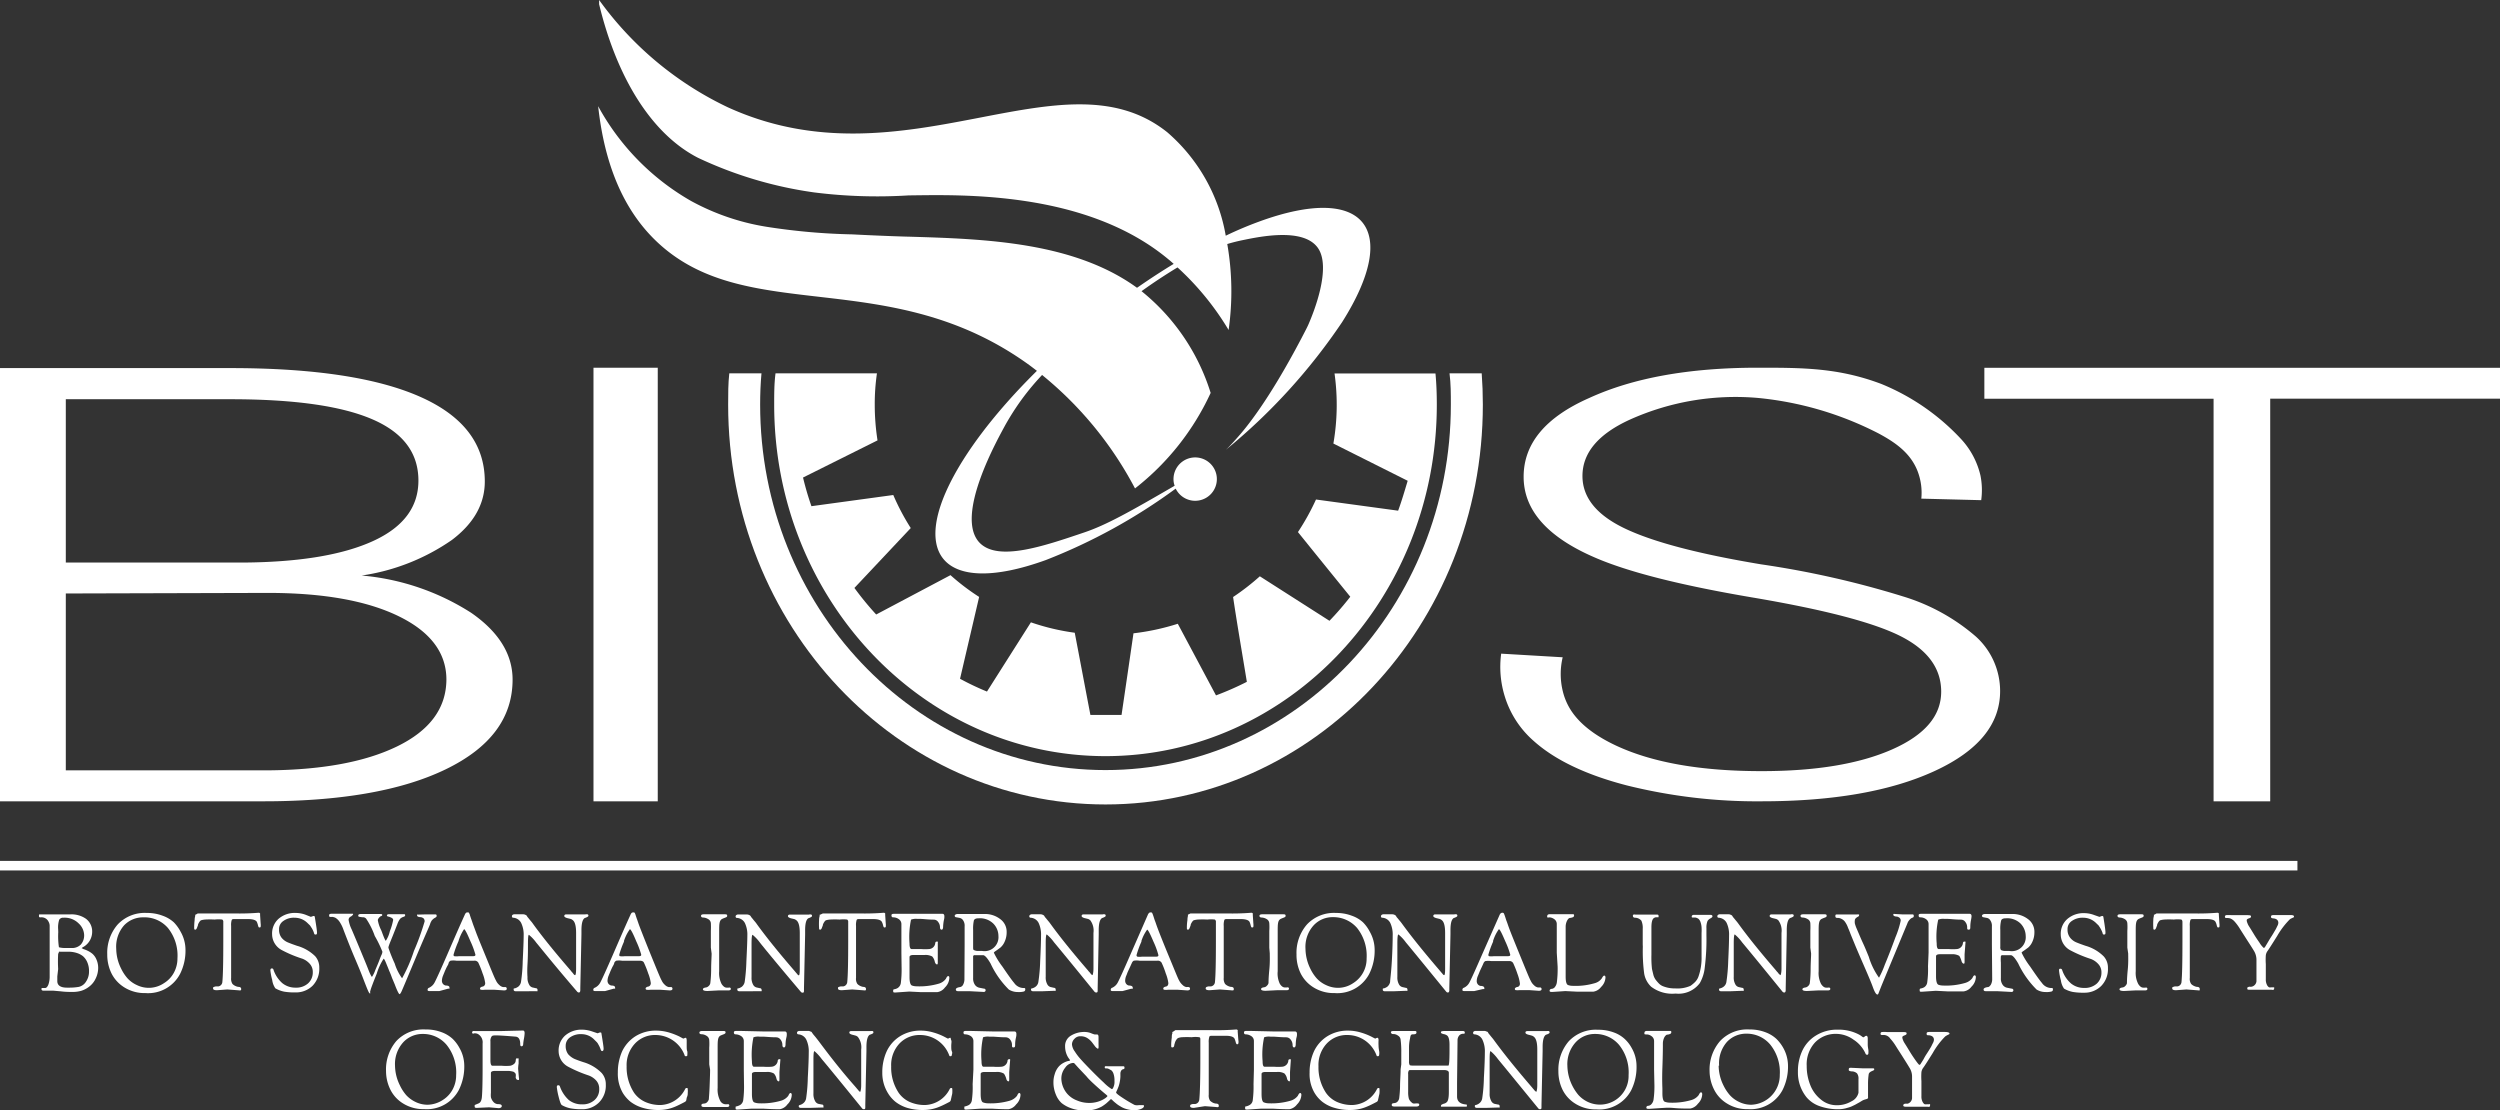 <svg id="Layer_1" data-name="Layer 1" xmlns="http://www.w3.org/2000/svg" viewBox="0 0 261.76 116.24"><rect x="0" y="0" width="261.76" height="116.24" fill="#333333" stroke="none"/><defs><style>.cls-1{fill:#fff;}</style></defs><path class="cls-1" d="M4.46,103.45h.25c.15,0,.27-.13.37-.4a2.53,2.53,0,0,0,.12-.82c0-.38,0-1.5,0-3.37V96.93a.87.87,0,0,0-.11-.41.81.81,0,0,0-.83-.47c-.12,0-.18,0-.18-.14s0-.17.09-.17h2l1.18,0A2.63,2.63,0,0,1,9,96.2a1.66,1.66,0,0,1,.65,1.4,1.83,1.83,0,0,1-1,1.59l-.11.09s.06,0,.18.09a2.57,2.57,0,0,1,.44.17,2.38,2.38,0,0,1,.51.32,1.62,1.62,0,0,1,.43.61,2.17,2.17,0,0,1,.18.91,2.54,2.54,0,0,1-.26,1.07,2.23,2.23,0,0,1-.69.86,2.6,2.6,0,0,1-.82.43,3.23,3.23,0,0,1-.91.12c-.34,0-.74,0-1.21-.06l-.78-.07-.92,0H4.57c-.15,0-.23-.06-.23-.17S4.38,103.45,4.46,103.45ZM6,102.23v.5c0,.45.35.68,1,.68h.25a5.78,5.78,0,0,0,1-.08,1.2,1.2,0,0,0,.75-.54,1.84,1.84,0,0,0,.32-1.06,2.29,2.29,0,0,0-.19-1,1.75,1.75,0,0,0-.44-.61,2,2,0,0,0-.59-.32,2.84,2.84,0,0,0-.87-.15l-.84,0H6.31a.26.26,0,0,0-.14,0s0,.09-.08.22a13.93,13.93,0,0,0,0,1.59ZM6.1,97.6a8,8,0,0,0,.07,1.58s.24.08.61.08h.69a1.29,1.29,0,0,0,1-.37,1.45,1.45,0,0,0,.34-1,1.73,1.73,0,0,0-.57-1.2,2.07,2.07,0,0,0-1.6-.6.46.46,0,0,0-.44.21,2.63,2.63,0,0,0-.11,1Z"/><path class="cls-1" d="M11.23,99.93a4.52,4.52,0,0,1,1.08-3.12,3.88,3.88,0,0,1,3.06-1.22,4.55,4.55,0,0,1,1.66.29,3.45,3.45,0,0,1,1.17.69,4.25,4.25,0,0,1,.72,1,3.84,3.84,0,0,1,.5,1.81,5.43,5.43,0,0,1-.57,2.6,3.78,3.78,0,0,1-3.63,2,4,4,0,0,1-2.19-.59,3.63,3.63,0,0,1-1.36-1.48A4.43,4.43,0,0,1,11.23,99.93Zm.94-.58a4.7,4.7,0,0,0,.51,2.06,4.43,4.43,0,0,0,.65,1,3,3,0,0,0,1,.73,2.83,2.83,0,0,0,2.84-.2,2.9,2.9,0,0,0,1.21-1.48,3.08,3.08,0,0,0,.2-1.11,4.61,4.61,0,0,0-1-3.19A3.24,3.24,0,0,0,15,96.05a2.73,2.73,0,0,0-2,.83A3.38,3.38,0,0,0,12.17,99.35Z"/><path class="cls-1" d="M20.71,95.64l.87,0c.49,0,1.45,0,2.89,0a25.1,25.1,0,0,0,2.6-.07.17.17,0,0,1,.16.07.21.21,0,0,1,0,.12l.06.92a1.27,1.27,0,0,1,0,.36c0,.05-.07.07-.14.07s-.1-.08-.14-.23a1.86,1.86,0,0,0-.12-.36c-.11-.19-.42-.29-.94-.29H24.57c-.17,0-.27,0-.31.11a1.71,1.71,0,0,0-.06.61v.56l0,4.14v.74a1,1,0,0,0,.14.63,1,1,0,0,0,.32.22,1,1,0,0,0,.29.09c.2,0,.3.08.3.2s0,.14-.06.16a.43.43,0,0,1-.2,0l-1.19-.09-1.09.08c-.26,0-.4-.06-.4-.18s0-.13.07-.15a.63.63,0,0,1,.25-.07l.24,0a.5.5,0,0,0,.41-.45c.07-.67.1-2.09.1-4.28v-2a.29.29,0,0,0-.11-.27,3.46,3.46,0,0,0-.79,0,9.08,9.08,0,0,0-1,0,2.12,2.12,0,0,0-.44.08.53.53,0,0,0-.16.17,1.13,1.13,0,0,0-.15.29c0,.11-.06.19-.08.26s-.09.26-.2.26-.12-.06-.12-.19a6.81,6.81,0,0,1,.05-.82c0-.25.06-.39.06-.43a.23.23,0,0,0,0-.07s0,0,0-.06a.07.07,0,0,1,0,0l0,0a.08.08,0,0,1,0,0l.05,0Z"/><path class="cls-1" d="M32.55,96l.25-.09c.09,0,.15,0,.16.09.15.91.23,1.45.23,1.61s0,.24-.15.24-.13-.08-.19-.24a2.35,2.35,0,0,0-.22-.45l-.17-.26-.28-.27a1.9,1.9,0,0,0-1.32-.54,1.87,1.87,0,0,0-1.19.34,1,1,0,0,0-.45.88,1.33,1.33,0,0,0,.26.87,1.68,1.68,0,0,0,.7.51c.29.12.6.23.92.34A4.39,4.39,0,0,1,33,100.12a1.76,1.76,0,0,1,.43,1.21,2.54,2.54,0,0,1-.71,1.89,2.47,2.47,0,0,1-1.78.69,6.46,6.46,0,0,1-1.19-.08,3.09,3.09,0,0,1-.92-.35,2,2,0,0,1-.33-.88,5.87,5.87,0,0,1-.19-1c0-.13.05-.2.14-.2a.16.16,0,0,1,.18.12,3.24,3.24,0,0,0,.93,1.42,2.15,2.15,0,0,0,1.4.47,1.84,1.84,0,0,0,1.3-.45,1.54,1.54,0,0,0,.49-1.17,1.26,1.26,0,0,0-.33-.89,2,2,0,0,0-.76-.52,12.78,12.78,0,0,1-2.17-.91,1.89,1.89,0,0,1-1-1.65,2.06,2.06,0,0,1,.69-1.63A2.59,2.59,0,0,1,31,95.59a3,3,0,0,1,1,.19Z"/><path class="cls-1" d="M44.56,95.74l.95,0c.14,0,.21,0,.21.16a.14.14,0,0,1-.06.12.71.71,0,0,1-.17.11,1,1,0,0,0-.19.15,1.1,1.1,0,0,0-.11.12l-.08.15a1.47,1.47,0,0,0-.06.14c0,.1-.54,1.25-1.46,3.45s-1.43,3.41-1.53,3.63-.17.32-.23.32-.24-.33-.49-1l-.29-.69q-.16-.45-.3-.75c-.08-.21-.16-.41-.25-.62-.17-.44-.28-.65-.33-.65a6,6,0,0,0-.72,1.56c-.41,1-.62,1.6-.64,1.68a.76.76,0,0,1-.05.16.24.24,0,0,0,0,.08.14.14,0,0,0,0,.06.33.33,0,0,1,0,.06.43.43,0,0,0,0,.05s0,0,0,0a0,0,0,0,1,0,0h0l0,0q-.1,0-.24-.33c-.09-.21-.26-.63-.5-1.26s-.53-1.33-.86-2.1-.73-1.76-1.2-3a3.61,3.61,0,0,0-.43-.86,1.43,1.43,0,0,0-.42-.39,1.17,1.17,0,0,0-.33-.09.75.75,0,0,1-.24,0c-.06,0-.08-.09-.08-.18s.09-.15.28-.15l1.18,0,.92,0q.1,0,.12,0a.13.13,0,0,1,0,.1s-.08.11-.23.2a.37.37,0,0,0-.23.34,3.43,3.43,0,0,0,.32,1c.72,1.69,1.18,2.82,1.41,3.37s.37.93.44,1.1c.15.34.24.5.28.5a3,3,0,0,0,.34-.7c.2-.47.35-.82.44-1.07s.16-.4.19-.48a.94.94,0,0,0,.12-.38A12.11,12.11,0,0,0,39.24,98a8,8,0,0,0-.91-1.82.45.45,0,0,0-.28-.14h-.11a2.68,2.68,0,0,1-.37-.06.12.12,0,0,1-.06-.12c0-.11.1-.16.31-.16l1.17,0,.71,0c.21,0,.32,0,.32.08s0,.1-.12.14-.34.27-.34.43a3.69,3.69,0,0,0,.33,1,3.46,3.46,0,0,1,.15.38c.19.51.31.77.36.77a3,3,0,0,0,.42-1,6.36,6.36,0,0,0,.35-1.19A.29.29,0,0,0,41,96.1a1.51,1.51,0,0,0-.33-.13c-.1,0-.16-.07-.16-.13s.08-.12.24-.12l.68,0h.19l.56,0h.1c.09,0,.14,0,.14.11s-.07.13-.21.18a.8.8,0,0,0-.32.2,2.16,2.16,0,0,0-.3.59c-.12.3-.28.72-.49,1.24s-.34.83-.37.94a.73.73,0,0,0-.06.26,16.25,16.25,0,0,0,.66,1.65,5.26,5.26,0,0,0,.77,1.54,16.11,16.11,0,0,0,1.24-2.86,26.15,26.15,0,0,0,1.12-3.09.42.42,0,0,0-.12-.33.66.66,0,0,0-.27-.12c-.27,0-.4-.08-.4-.18s0-.08,0-.09.08,0,.17,0Z"/><path class="cls-1" d="M46,103.77l-.92,0c-.2,0-.31,0-.31-.13a.22.22,0,0,1,.16-.22,1.24,1.24,0,0,0,.6-.6c.17-.32.6-1.26,1.29-2.85s1.3-3,1.84-4.18a.58.58,0,0,1,.13-.21.26.26,0,0,1,.17-.05c.08,0,.12,0,.14.05a.94.94,0,0,1,.12.3c.06.17.1.31.14.4l.15.44c.07.2.19.51.34.92s.52,1.3,1.08,2.67.88,2.16,1,2.35a1.35,1.35,0,0,0,.35.47.78.78,0,0,0,.39.22l.28,0a.18.18,0,0,1,.11.18c0,.11-.1.17-.29.17l-1-.07-1,0a1.74,1.74,0,0,1-.42,0,.12.12,0,0,1-.09-.12.15.15,0,0,1,.09-.14.36.36,0,0,1,.18-.07.33.33,0,0,0,.18-.1.38.38,0,0,0,.09-.28,4.16,4.16,0,0,0-.27-1,10,10,0,0,0-.45-1.13.45.45,0,0,0-.44-.2l-1.29,0h-.57a2,2,0,0,0-.61,0,.45.45,0,0,0-.2.24c0,.12-.13.29-.23.5s-.17.37-.2.45-.08.19-.13.32a1.62,1.62,0,0,0-.14.56.53.53,0,0,0,.12.37.54.54,0,0,0,.28.16q.39,0,.39.21a.21.21,0,0,1,0,.12s-.07,0-.15,0Zm2-5.21a10,10,0,0,0-.51,1.39c0,.09,0,.15.09.17a1.87,1.87,0,0,0,.45,0h.33l1,0c.28,0,.42,0,.42-.16a8.88,8.88,0,0,0-.53-1.42c-.35-.83-.57-1.25-.66-1.25A4.51,4.51,0,0,0,48,98.56Z"/><path class="cls-1" d="M54.92,103.79l-.91,0c-.15,0-.23-.06-.23-.18s0-.11.14-.13a1.18,1.18,0,0,0,.34-.17.82.82,0,0,0,.29-.49,16.67,16.67,0,0,0,.18-2.17c.06-1.24.1-2.13.1-2.69a2.84,2.84,0,0,0-.26-1.32,1,1,0,0,0-.83-.55c-.1,0-.14-.06-.14-.17a.17.17,0,0,1,.07-.13.31.31,0,0,1,.19-.06h.41l.52,0a.56.56,0,0,1,.23.06q.13.06.15.12a.67.67,0,0,0,.12.17l.25.31a3.12,3.12,0,0,1,.29.37q1.45,2,3.9,4.83l.15.19a.75.75,0,0,1,.13.15l.08.1a.19.19,0,0,0,.12.07c.07,0,.11-.23.11-.7v-1.32l0-2.32v-.08c0-.7-.11-1.14-.34-1.33a.75.75,0,0,0-.21-.13l-.25-.06c-.29-.06-.44-.15-.44-.25s.07-.17.21-.17h1l1,0a.51.51,0,0,1,.25,0,.15.15,0,0,1,.07.12.13.13,0,0,1-.07.12,1.34,1.34,0,0,1-.31.14c-.23.13-.35.56-.35,1.28v.43l-.12,5.6v.23c0,.17-.05.26-.15.26a.25.25,0,0,1-.17-.08C58,101,56.61,99.25,56.15,98.7a4.33,4.33,0,0,0-.77-.82c-.07,0-.1.31-.1.92s0,1.34-.05,2.17,0,1.27,0,1.35a1.44,1.44,0,0,0,.17.77.56.56,0,0,0,.35.3l.36.08c.11,0,.17.08.17.16s0,.13,0,.15a.21.21,0,0,1-.13,0Z"/><path class="cls-1" d="M63.35,103.77l-.92,0c-.2,0-.31,0-.31-.13a.22.22,0,0,1,.16-.22,1.24,1.24,0,0,0,.6-.6c.17-.32.6-1.26,1.29-2.85s1.3-3,1.84-4.18a.58.58,0,0,1,.13-.21.29.29,0,0,1,.17-.05.19.19,0,0,1,.15.05,1.52,1.52,0,0,1,.11.3c.06.17.1.31.14.4l.15.44c.07.2.19.51.35.92s.51,1.3,1.07,2.67.88,2.16,1,2.35a1.35,1.35,0,0,0,.35.47.78.78,0,0,0,.39.22l.28,0a.18.18,0,0,1,.11.18c0,.11-.09.17-.29.17l-1-.07-1,0a1.79,1.79,0,0,1-.43,0,.12.12,0,0,1-.09-.12.15.15,0,0,1,.09-.14.4.4,0,0,1,.18-.07.33.33,0,0,0,.18-.1.38.38,0,0,0,.09-.28,4.16,4.16,0,0,0-.27-1,10,10,0,0,0-.45-1.13c-.06-.13-.21-.2-.44-.2l-1.29,0h-.57a1.86,1.86,0,0,0-.6,0,.46.46,0,0,0-.21.24c0,.12-.13.29-.23.5s-.17.37-.2.45-.08.19-.13.32a1.62,1.62,0,0,0-.14.56.53.53,0,0,0,.12.37.54.54,0,0,0,.28.16q.39,0,.39.21a.21.21,0,0,1,0,.12s-.07,0-.15,0Zm2-5.21a10,10,0,0,0-.51,1.39c0,.09,0,.15.09.17a1.87,1.87,0,0,0,.45,0h.34l1,0c.28,0,.42,0,.42-.16a8.88,8.88,0,0,0-.53-1.42c-.34-.83-.57-1.25-.66-1.25A4.51,4.51,0,0,0,65.32,98.56Z"/><path class="cls-1" d="M74.43,99.22V97.47a8,8,0,0,0,0-.8.53.53,0,0,0-.29-.44,1.09,1.09,0,0,0-.5-.16q-.24,0-.24-.18c0-.11.1-.16.3-.16l1.21,0,.94,0c.19,0,.29,0,.29.16s-.17.16-.5.31-.34.53-.34,1.3l0,4.19a2.53,2.53,0,0,0,.25,1.33c.17.26.35.39.53.39h.21a.28.28,0,0,1,.15,0,.14.14,0,0,1,.08.13c0,.11-.09.16-.27.16l-1,0-1.17.06c-.32,0-.48-.06-.48-.17s.11-.17.33-.2a.53.53,0,0,0,.27-.15.51.51,0,0,0,.17-.29,11.94,11.94,0,0,0,.09-1.37c0-.8.05-1.38.05-1.74Z"/><path class="cls-1" d="M78.34,103.79l-.91,0c-.15,0-.23-.06-.23-.18s0-.11.14-.13a1.18,1.18,0,0,0,.34-.17.87.87,0,0,0,.29-.49,18.92,18.92,0,0,0,.18-2.17c.06-1.24.1-2.13.1-2.69A2.84,2.84,0,0,0,78,96.66a1,1,0,0,0-.84-.55c-.09,0-.14-.06-.14-.17a.19.19,0,0,1,.08-.13.29.29,0,0,1,.19-.06h.41l.52,0a.56.56,0,0,1,.23.06.32.32,0,0,1,.15.12.67.67,0,0,0,.12.17l.25.31a3.12,3.12,0,0,1,.29.37q1.45,2,3.89,4.83l.16.19.13.15.08.1a.19.19,0,0,0,.12.07c.07,0,.1-.23.1-.7v-1.32l0-2.32v-.08c0-.7-.11-1.14-.34-1.33a.92.92,0,0,0-.21-.13l-.25-.06c-.29-.06-.44-.15-.44-.25s.07-.17.2-.17h1l1,0a.49.49,0,0,1,.25,0,.13.13,0,0,1,.07.12.14.14,0,0,1-.06.12,1.34,1.34,0,0,1-.31.14c-.24.13-.35.56-.35,1.28v.43l-.12,5.6v.23c0,.17,0,.26-.15.26a.25.25,0,0,1-.17-.08C81.44,101,80,99.25,79.57,98.7a4.33,4.33,0,0,0-.77-.82c-.07,0-.11.31-.11.92s0,1.34,0,2.17,0,1.27,0,1.35a1.45,1.45,0,0,0,.16.77.56.56,0,0,0,.36.3l.36.08c.11,0,.17.08.17.16a.22.22,0,0,1,0,.15.23.23,0,0,1-.13,0Z"/><path class="cls-1" d="M86.16,95.64l.87,0c.49,0,1.45,0,2.89,0a25.1,25.1,0,0,0,2.6-.07.18.18,0,0,1,.16.07.21.21,0,0,1,0,.12l.06.92a1.27,1.27,0,0,1,0,.36c0,.05-.07.07-.14.07s-.1-.08-.14-.23a1.32,1.32,0,0,0-.13-.36c-.1-.19-.41-.29-.93-.29H90c-.17,0-.27,0-.31.11a1.71,1.71,0,0,0-.06.61v.56l0,4.14v.74a.94.94,0,0,0,.14.63,1,1,0,0,0,.32.22,1.1,1.1,0,0,0,.28.09c.2,0,.3.08.3.2s0,.14-.05.16a.43.43,0,0,1-.2,0l-1.19-.09-1.09.08c-.26,0-.4-.06-.4-.18s0-.13.07-.15a.63.63,0,0,1,.25-.07l.24,0a.5.5,0,0,0,.41-.45c.07-.67.1-2.09.1-4.28v-2a.29.29,0,0,0-.11-.27,3.46,3.46,0,0,0-.79,0,9.08,9.08,0,0,0-1,0,2.12,2.12,0,0,0-.44.08.53.53,0,0,0-.16.17,1.13,1.13,0,0,0-.15.29c0,.11-.06.19-.08.26s-.09.26-.2.26-.12-.06-.12-.19a6.81,6.81,0,0,1,0-.82c0-.25.06-.39.06-.43a.23.23,0,0,0,0-.07s0,0,0-.06,0,0,0,0l0,0,0,0,.06,0Z"/><path class="cls-1" d="M94.38,99.75l0-2c0-.2,0-.55,0-1a.62.62,0,0,0-.27-.51,1,1,0,0,0-.6-.19c-.11,0-.17-.07-.17-.21s.1-.16.3-.16l.29,0,2.61,0,2.14,0c.13,0,.2.09.2.26s0,.19-.06.45a4.31,4.31,0,0,0-.07.59c0,.24-.05.36-.16.36s-.17-.09-.17-.27a.89.89,0,0,0-.18-.52.56.56,0,0,0-.45-.26c-.64,0-1.13-.08-1.47-.08h-.28a1.46,1.46,0,0,0-.65.08,8.79,8.79,0,0,0-.16,2.5c0,.38.07.57.21.58h1a4.91,4.91,0,0,0,.85,0,.69.69,0,0,0,.63-.58c0-.13.07-.2.14-.2s.12,0,.13,0a.37.37,0,0,1,0,.14L98.19,100l0,.69c0,.19,0,.29-.08.29s-.18-.09-.23-.27a1.2,1.2,0,0,0-.27-.56,1.46,1.46,0,0,0-.78-.16H95.67c-.29,0-.44.07-.44.22l0,1.63v.45c0,.54.09.84.26.9a1.43,1.43,0,0,0,.46.08,7.17,7.17,0,0,0,2.32-.27,1.41,1.41,0,0,0,.77-.52c.09-.19.16-.28.24-.28s.12.06.12.19a1.47,1.47,0,0,1-.46,1,1.21,1.21,0,0,1-.8.49c-.51,0-1.09,0-1.74,0l-1.2-.06-1.45.1c-.15,0-.23,0-.23-.11v-.14s0-.07.11-.09a1,1,0,0,0,.36-.13.75.75,0,0,0,.33-.52,11.21,11.21,0,0,0,.08-1.67Z"/><path class="cls-1" d="M101,98.92V97a1,1,0,0,0-.16-.64.56.56,0,0,0-.36-.25l-.36-.07c-.11,0-.16-.09-.16-.16s.1-.18.31-.18H102l1.07,0a2.59,2.59,0,0,1,1.64.52,1.63,1.63,0,0,1,.69,1.38,2.32,2.32,0,0,1-.21,1,1.71,1.71,0,0,1-.46.63c-.17.12-.32.24-.46.33s-.21.16-.21.19a8.32,8.32,0,0,0,.9,1.46q.9,1.33,1.23,1.71a1.21,1.21,0,0,0,1,.53c.11,0,.16,0,.16.14a.23.23,0,0,1-.13.22,2.05,2.05,0,0,1-.65.06,1.77,1.77,0,0,1-.94-.26,9.49,9.49,0,0,1-1.91-2.72c-.34-.59-.61-.88-.79-.88h-.88a.15.15,0,0,0-.16.11c0,.08,0,.3,0,.67v1.62a1.16,1.16,0,0,0,.2.72.76.76,0,0,0,.46.29l.45.09c.14,0,.2.09.2.17s-.06.18-.19.18l-1.53-.08-1.17,0c-.15,0-.23-.06-.23-.18s.15-.21.45-.25a.45.45,0,0,0,.31-.25,1.24,1.24,0,0,0,.14-.64Zm.89-1.22c0,.78,0,1.26,0,1.44s0,.29.07.33a1,1,0,0,0,.46.1h.42A1.46,1.46,0,0,0,104.54,98a1.86,1.86,0,0,0-.52-1.28,2,2,0,0,0-1.56-.57c-.27,0-.43.07-.49.22a4,4,0,0,0-.08,1Z"/><path class="cls-1" d="M109.1,103.79l-.91,0q-.24,0-.24-.18c0-.07,0-.11.14-.13a1,1,0,0,0,.34-.17.77.77,0,0,0,.29-.49,17.83,17.83,0,0,0,.19-2.17c.06-1.24.09-2.13.09-2.69a2.85,2.85,0,0,0-.25-1.32,1,1,0,0,0-.84-.55c-.09,0-.14-.06-.14-.17a.19.19,0,0,1,.08-.13.29.29,0,0,1,.19-.06h.41l.52,0a.52.52,0,0,1,.22.06q.14.06.15.12l.12.17c.07.07.15.18.26.31a4.68,4.68,0,0,1,.29.37q1.45,2,3.89,4.83a2.31,2.31,0,0,0,.16.19.64.64,0,0,1,.12.15l.09.1s.08.07.11.07.11-.23.11-.7v-1.32l0-2.32v-.08a1.81,1.81,0,0,0-.34-1.33.77.77,0,0,0-.22-.13l-.24-.06c-.3-.06-.44-.15-.44-.25s.06-.17.2-.17h1l1,0a.49.49,0,0,1,.25,0,.13.13,0,0,1,.07.12.14.14,0,0,1-.06.12,1.34,1.34,0,0,1-.31.14c-.24.13-.36.56-.36,1.28v.43l-.11,5.6v.23c0,.17,0,.26-.15.26a.25.25,0,0,1-.18-.08c-2.36-2.91-3.78-4.63-4.24-5.18a4.52,4.52,0,0,0-.76-.82c-.07,0-.11.31-.11.92s0,1.34,0,2.17,0,1.27,0,1.35a1.45,1.45,0,0,0,.16.77.56.56,0,0,0,.36.3l.36.08c.11,0,.16.08.16.16a.24.24,0,0,1,0,.15.24.24,0,0,1-.14,0Z"/><path class="cls-1" d="M117.53,103.77l-.92,0c-.21,0-.31,0-.31-.13a.21.21,0,0,1,.16-.22,1.24,1.24,0,0,0,.6-.6c.17-.32.6-1.26,1.29-2.85l1.83-4.18a.57.57,0,0,1,.14-.21.25.25,0,0,1,.17-.05.17.17,0,0,1,.14.05,2.08,2.08,0,0,1,.12.3c.06.17.1.31.13.4s.09.23.16.44.18.51.34.92.51,1.3,1.08,2.67.88,2.16,1,2.35a1.51,1.51,0,0,0,.36.47.78.78,0,0,0,.39.22,1.46,1.46,0,0,1,.27,0,.17.17,0,0,1,.12.18c0,.11-.1.17-.29.17l-1-.07-1,0a1.74,1.74,0,0,1-.42,0,.12.12,0,0,1-.09-.12.16.16,0,0,1,.08-.14.45.45,0,0,1,.18-.07.32.32,0,0,0,.19-.1.43.43,0,0,0,.08-.28,4.16,4.16,0,0,0-.27-1,8.66,8.66,0,0,0-.44-1.13.46.46,0,0,0-.44-.2l-1.3,0h-.57a1.86,1.86,0,0,0-.6,0,.45.45,0,0,0-.2.24c-.06.12-.13.29-.23.5l-.21.45-.12.32a1.42,1.42,0,0,0-.14.56.53.53,0,0,0,.12.37.48.48,0,0,0,.27.16c.27,0,.4.09.4.21a.21.21,0,0,1,0,.12.21.21,0,0,1-.15,0Zm2-5.21A9.35,9.35,0,0,0,119,100a.16.16,0,0,0,.1.17,1.74,1.74,0,0,0,.45,0h.33l1,0c.28,0,.41,0,.41-.16a8.27,8.27,0,0,0-.52-1.42c-.35-.83-.57-1.25-.66-1.25A4.19,4.19,0,0,0,119.5,98.56Z"/><path class="cls-1" d="M124.65,95.64l.87,0c.49,0,1.45,0,2.89,0a25.1,25.1,0,0,0,2.6-.07.17.17,0,0,1,.16.07.21.21,0,0,1,0,.12l.06.92a1.27,1.27,0,0,1,0,.36c0,.05-.07.07-.14.07s-.1-.08-.14-.23a1.86,1.86,0,0,0-.12-.36c-.11-.19-.42-.29-.93-.29h-1.4c-.17,0-.27,0-.31.11a1.71,1.71,0,0,0-.06.61v.56l0,4.14v.74a1,1,0,0,0,.14.63,1,1,0,0,0,.32.22,1,1,0,0,0,.29.09c.2,0,.3.08.3.2s0,.14-.06.16a.43.43,0,0,1-.2,0l-1.19-.09-1.09.08c-.26,0-.4-.06-.4-.18a.17.17,0,0,1,.07-.15.69.69,0,0,1,.25-.07l.24,0a.5.5,0,0,0,.41-.45c.07-.67.1-2.09.1-4.28v-2a.29.29,0,0,0-.11-.27,3.4,3.4,0,0,0-.78,0,9.28,9.28,0,0,0-1,0,2.12,2.12,0,0,0-.44.08.53.53,0,0,0-.16.17,1.13,1.13,0,0,0-.15.29c0,.11-.06.19-.08.26s-.09.26-.2.26-.12-.06-.12-.19a5.17,5.17,0,0,1,.06-.82c0-.25.05-.39.05-.43a.23.23,0,0,0,0-.07s0,0,0-.06a.07.07,0,0,1,0,0l0,0a.08.08,0,0,1,0,0l0,0Z"/><path class="cls-1" d="M132.9,99.22V97.47a5.79,5.79,0,0,0,0-.8.54.54,0,0,0-.28-.44,1.12,1.12,0,0,0-.5-.16c-.17,0-.25-.07-.25-.18s.1-.16.3-.16l1.21,0,.94,0c.19,0,.29,0,.29.16s-.16.16-.49.31-.34.53-.34,1.3l0,4.19A2.51,2.51,0,0,0,134,103c.16.26.34.39.53.39h.21a.28.28,0,0,1,.15,0,.14.14,0,0,1,.07.13c0,.11-.09.16-.26.16l-1,0-1.18.06c-.32,0-.48-.06-.48-.17s.11-.17.33-.2a.46.46,0,0,0,.27-.15.59.59,0,0,0,.18-.29c0-.11,0-.57.08-1.37s.05-1.38.05-1.74Z"/><path class="cls-1" d="M135.75,99.93a4.52,4.52,0,0,1,1.08-3.12,3.88,3.88,0,0,1,3.06-1.22,4.53,4.53,0,0,1,1.65.29,3.36,3.36,0,0,1,1.17.69,4,4,0,0,1,.72,1,3.84,3.84,0,0,1,.5,1.81,5.43,5.43,0,0,1-.57,2.6,3.77,3.77,0,0,1-3.62,2,4,4,0,0,1-2.2-.59,3.63,3.63,0,0,1-1.36-1.48A4.42,4.42,0,0,1,135.75,99.93Zm.94-.58a4.83,4.83,0,0,0,.5,2.06,4.43,4.43,0,0,0,.65,1,3,3,0,0,0,1,.73,2.9,2.9,0,0,0,1.28.29,2.83,2.83,0,0,0,1.56-.49,3,3,0,0,0,1.41-2.59,4.66,4.66,0,0,0-1-3.19,3.27,3.27,0,0,0-2.52-1.13,2.7,2.7,0,0,0-2,.83A3.34,3.34,0,0,0,136.69,99.35Z"/><path class="cls-1" d="M145.92,103.79l-.91,0c-.16,0-.23-.06-.23-.18s0-.11.14-.13a1.18,1.18,0,0,0,.34-.17.87.87,0,0,0,.29-.49c0-.22.11-.94.18-2.17s.09-2.13.09-2.69a2.85,2.85,0,0,0-.25-1.32,1,1,0,0,0-.84-.55c-.09,0-.14-.06-.14-.17a.19.19,0,0,1,.08-.13.29.29,0,0,1,.19-.06h.41l.52,0a.56.56,0,0,1,.23.06.32.32,0,0,1,.15.12.87.87,0,0,0,.11.17c.07.07.15.18.26.31a4.68,4.68,0,0,1,.29.37q1.46,2,3.89,4.83l.16.19.13.15.08.1a.19.19,0,0,0,.12.07c.07,0,.1-.23.1-.7v-1.32l0-2.32v-.08c0-.7-.11-1.14-.34-1.33a.77.77,0,0,0-.22-.13l-.24-.06c-.29-.06-.44-.15-.44-.25s.07-.17.2-.17h1l1,0a.49.49,0,0,1,.25,0,.13.13,0,0,1,.07.12.14.14,0,0,1-.06.12,1.34,1.34,0,0,1-.31.14c-.24.13-.35.56-.35,1.28v.43l-.12,5.6v.23c0,.17-.05.26-.15.26a.23.23,0,0,1-.17-.08c-2.37-2.91-3.78-4.63-4.24-5.18a4.33,4.33,0,0,0-.77-.82c-.07,0-.11.31-.11.92s0,1.34,0,2.17,0,1.27,0,1.35a1.45,1.45,0,0,0,.16.77.56.56,0,0,0,.36.3l.36.08c.11,0,.17.08.17.16a.22.22,0,0,1,0,.15.23.23,0,0,1-.13,0Z"/><path class="cls-1" d="M154.35,103.77l-.92,0c-.21,0-.31,0-.31-.13a.21.21,0,0,1,.16-.22,1.24,1.24,0,0,0,.6-.6c.17-.32.6-1.26,1.29-2.85L157,95.83a.57.57,0,0,1,.14-.21.26.26,0,0,1,.17-.05.17.17,0,0,1,.14.05,2.08,2.08,0,0,1,.12.3c.06.17.1.31.13.4s.09.23.16.44.18.51.34.92.52,1.3,1.08,2.67.88,2.16,1,2.35a1.35,1.35,0,0,0,.35.47.78.78,0,0,0,.39.22l.28,0a.18.18,0,0,1,.11.18c0,.11-.1.17-.29.17l-1-.07-1,0a1.74,1.74,0,0,1-.42,0,.12.12,0,0,1-.09-.12.15.15,0,0,1,.09-.14.36.36,0,0,1,.18-.07.33.33,0,0,0,.18-.1.38.38,0,0,0,.08-.28,4.49,4.49,0,0,0-.26-1,10,10,0,0,0-.45-1.13.45.45,0,0,0-.44-.2l-1.3,0h-.56a1.94,1.94,0,0,0-.61,0,.45.45,0,0,0-.2.24c-.05.12-.13.29-.23.5s-.17.37-.2.45-.08.19-.13.32a1.42,1.42,0,0,0-.14.56.53.53,0,0,0,.12.37.48.48,0,0,0,.27.16c.27,0,.4.09.4.21a.21.21,0,0,1,0,.12s-.07,0-.15,0Zm2-5.21a10,10,0,0,0-.51,1.39c0,.09,0,.15.09.17a1.87,1.87,0,0,0,.45,0h.33l1,0c.28,0,.42,0,.42-.16a8.88,8.88,0,0,0-.53-1.42c-.35-.83-.57-1.25-.66-1.25A4.19,4.19,0,0,0,156.32,98.56Z"/><path class="cls-1" d="M163,99.75l0-2c0-.2,0-.55,0-1a.62.62,0,0,0-.26-.51,1,1,0,0,0-.49-.19.47.47,0,0,1-.25,0,.22.22,0,0,1,0-.12c0-.14.09-.21.28-.21l.29,0,.93,0,1.13,0c.12,0,.18,0,.18.11a.19.19,0,0,1-.13.21,1.28,1.28,0,0,1-.28.07c-.11,0-.21.09-.3.25a1.43,1.43,0,0,0-.17.68c0,.3,0,1.13,0,2.48s0,2.11,0,2.27v.45c0,.54.08.84.26.9a1.34,1.34,0,0,0,.45.08,7.06,7.06,0,0,0,2.31-.27,1.33,1.33,0,0,0,.77-.52c.1-.19.18-.28.25-.28s.13.06.13.19a1.47,1.47,0,0,1-.46,1,1.25,1.25,0,0,1-.8.49c-.52,0-1.1,0-1.74,0l-1.21-.06-1.33.09c-.21,0-.31,0-.31-.13a.15.15,0,0,1,.06-.13.2.2,0,0,1,.16-.06.52.52,0,0,0,.28-.13,1,1,0,0,0,.26-.56,11.19,11.19,0,0,0,.08-1.64Z"/><path class="cls-1" d="M172,98.89l0-1.63a1.88,1.88,0,0,0-.14-.86.88.88,0,0,0-.65-.31q-.24,0-.24-.21a.11.11,0,0,1,.07-.12.42.42,0,0,1,.18,0l1.21,0,1,0c.15,0,.23,0,.23.16s0,.11-.08.12l-.18,0a.45.45,0,0,0-.22.08q-.27.15-.27,1V100a10.7,10.7,0,0,0,.06,1.46q.08.35.15.63a1.65,1.65,0,0,0,.21.46,4.34,4.34,0,0,0,.31.37,1.31,1.31,0,0,0,.43.32,3.27,3.27,0,0,0,1.32.25,3.39,3.39,0,0,0,1.61-.27,3.52,3.52,0,0,0,.44-.36,1.6,1.6,0,0,0,.39-.59,5.88,5.88,0,0,0,.33-2.13V97.7a5.27,5.27,0,0,0,0-.62,2,2,0,0,0-.1-.5.8.8,0,0,0-.23-.38.93.93,0,0,0-.31-.13l-.28,0c-.07,0-.11,0-.11-.1s.07-.18.22-.18l.82,0,.91,0c.15,0,.22.05.22.15s-.07.13-.23.23a.79.79,0,0,0-.28.25,1.76,1.76,0,0,0-.12.75v.76a23.47,23.47,0,0,1-.17,3.33,4.15,4.15,0,0,1-.52,1.67,2.78,2.78,0,0,1-2.54,1.1,3.63,3.63,0,0,1-2.56-.72,2.45,2.45,0,0,1-.73-1.39,17.94,17.94,0,0,1-.14-2.79Z"/><path class="cls-1" d="M181.14,103.79l-.91,0q-.24,0-.24-.18c0-.07,0-.11.14-.13a1,1,0,0,0,.34-.17.77.77,0,0,0,.29-.49,17.83,17.83,0,0,0,.19-2.17c.06-1.24.09-2.13.09-2.69a2.85,2.85,0,0,0-.25-1.32,1,1,0,0,0-.84-.55c-.09,0-.14-.06-.14-.17a.19.19,0,0,1,.08-.13.29.29,0,0,1,.19-.06h.41l.52,0a.52.52,0,0,1,.22.06q.14.06.15.12l.12.17c.07.07.15.18.26.31a4.68,4.68,0,0,1,.29.37q1.45,2,3.89,4.83a2.31,2.31,0,0,0,.16.19.64.64,0,0,1,.12.15l.09.1c.05,0,.08.07.11.07s.11-.23.11-.7v-1.32l0-2.32v-.08a1.81,1.81,0,0,0-.34-1.33.77.77,0,0,0-.22-.13l-.24-.06c-.3-.06-.44-.15-.44-.25s.07-.17.2-.17h1l1,0a.49.49,0,0,1,.25,0,.13.13,0,0,1,.07.12.14.14,0,0,1-.06.12,1.34,1.34,0,0,1-.31.14c-.24.13-.36.56-.36,1.28v.43l-.11,5.6v.23c0,.17-.05.26-.15.26a.25.25,0,0,1-.18-.08c-2.36-2.91-3.78-4.63-4.24-5.18a4.52,4.52,0,0,0-.76-.82c-.07,0-.11.31-.11.92s0,1.34,0,2.17,0,1.27,0,1.35a1.45,1.45,0,0,0,.16.77.56.56,0,0,0,.36.3l.36.08c.11,0,.16.08.16.16a.24.24,0,0,1,0,.15.24.24,0,0,1-.14,0Z"/><path class="cls-1" d="M189.55,99.22V97.47a8,8,0,0,0,0-.8.53.53,0,0,0-.29-.44,1.09,1.09,0,0,0-.5-.16q-.24,0-.24-.18c0-.11.1-.16.3-.16l1.21,0,.94,0c.19,0,.29,0,.29.16s-.17.16-.5.31-.34.53-.34,1.3l0,4.19a2.53,2.53,0,0,0,.25,1.33c.17.26.35.39.53.39h.21a.28.28,0,0,1,.15,0,.14.14,0,0,1,.08.13c0,.11-.09.16-.27.16l-1,0-1.17.06c-.32,0-.48-.06-.48-.17s.11-.17.33-.2a.53.53,0,0,0,.27-.15.51.51,0,0,0,.17-.29,11.94,11.94,0,0,0,.09-1.37c0-.8.05-1.38.05-1.74Z"/><path class="cls-1" d="M199.18,95.74l1,0c.13,0,.2,0,.2.16s-.08.16-.24.23a.91.91,0,0,0-.22.2,1.06,1.06,0,0,0-.22.38l-2.39,5.75c-.17.41-.32.77-.44,1.08s-.19.49-.21.53a.1.1,0,0,1-.09.06c-.13,0-.29-.26-.47-.76s-.49-1.23-.9-2.17-.73-1.68-.95-2.21l-.48-1.17c-.09-.25-.18-.47-.27-.67a2.47,2.47,0,0,0-.35-.67,1,1,0,0,0-.36-.28.82.82,0,0,0-.32-.09c-.2,0-.3,0-.3-.2s.1-.16.3-.16l1.18,0,.7,0a1.53,1.53,0,0,1,.3,0,.11.11,0,0,1,0,.1s0,.09-.11.13c-.22.12-.33.24-.33.37a1.22,1.22,0,0,0,0,.34,3.72,3.72,0,0,0,.16.47l.27.63c.09.21.23.55.44,1s.4.93.59,1.39a7.43,7.43,0,0,0,1.07,2.19,9.65,9.65,0,0,0,.61-1.37c.38-.91.75-1.87,1.11-2.86a9.63,9.63,0,0,0,.55-1.73.37.37,0,0,0-.13-.32.68.68,0,0,0-.26-.12c-.25,0-.38-.09-.38-.18s0-.08,0-.09a.42.42,0,0,1,.19,0Z"/><path class="cls-1" d="M201.93,99.75l0-2c0-.2,0-.55,0-1a.62.62,0,0,0-.27-.51,1,1,0,0,0-.6-.19c-.12,0-.17-.07-.17-.21s.1-.16.3-.16l.29,0,2.61,0,2.14,0c.13,0,.2.09.2.26a3.83,3.83,0,0,1-.07.45,4,4,0,0,0-.06.59c0,.24,0,.36-.17.36s-.16-.09-.16-.27a.89.89,0,0,0-.18-.52.56.56,0,0,0-.45-.26c-.64,0-1.14-.08-1.48-.08h-.28a1.4,1.4,0,0,0-.64.08,8.36,8.36,0,0,0-.16,2.5c0,.38.07.57.2.58h1.05a5,5,0,0,0,.86,0,.69.69,0,0,0,.63-.58c0-.13.07-.2.14-.2s.11,0,.13,0a.37.37,0,0,1,0,.14l-.09,1.19,0,.69c0,.19,0,.29-.08.29s-.19-.09-.24-.27-.18-.51-.26-.56a1.46,1.46,0,0,0-.78-.16h-1.19c-.29,0-.44.07-.44.22l0,1.63v.45c0,.54.09.84.26.9a1.43,1.43,0,0,0,.46.08,7.17,7.17,0,0,0,2.32-.27,1.45,1.45,0,0,0,.77-.52c.08-.19.16-.28.23-.28s.13.06.13.19a1.47,1.47,0,0,1-.46,1,1.23,1.23,0,0,1-.8.49c-.51,0-1.09,0-1.74,0l-1.2-.06-1.46.1c-.15,0-.22,0-.22-.11v-.14s0-.07.1-.09a1.08,1.08,0,0,0,.37-.13.71.71,0,0,0,.32-.52,9.93,9.93,0,0,0,.08-1.67Z"/><path class="cls-1" d="M208.56,98.92V97a1,1,0,0,0-.17-.64.52.52,0,0,0-.35-.25l-.36-.07c-.11,0-.16-.09-.16-.16s.1-.18.31-.18h1.77l1.07,0a2.62,2.62,0,0,1,1.65.52,1.63,1.63,0,0,1,.69,1.38,2.32,2.32,0,0,1-.21,1,1.71,1.71,0,0,1-.46.63c-.17.12-.32.24-.46.33s-.21.16-.21.19a8.32,8.32,0,0,0,.9,1.46q.9,1.33,1.23,1.71a1.21,1.21,0,0,0,1,.53c.1,0,.15,0,.15.14a.21.21,0,0,1-.13.22,2,2,0,0,1-.64.06,1.77,1.77,0,0,1-.94-.26,9.65,9.65,0,0,1-1.92-2.72c-.34-.59-.6-.88-.79-.88h-.87a.15.15,0,0,0-.16.11,4.08,4.08,0,0,0,0,.67v.92l0,.6v.1a1.1,1.1,0,0,0,.2.72.74.74,0,0,0,.45.29l.46.09c.13,0,.2.09.2.17s-.06.18-.19.18l-1.53-.08-1.18,0c-.15,0-.22-.06-.22-.18s.15-.21.45-.25c.11,0,.21-.1.31-.25a1.24,1.24,0,0,0,.14-.64Zm.88-1.22c0,.78,0,1.26,0,1.44a.5.5,0,0,0,.07.33,1,1,0,0,0,.46.1h.42A1.46,1.46,0,0,0,212.1,98a1.91,1.91,0,0,0-.52-1.28,2,2,0,0,0-1.57-.57c-.26,0-.42.07-.48.22a3.44,3.44,0,0,0-.09,1Z"/><path class="cls-1" d="M219.82,96l.25-.09c.09,0,.14,0,.16.09.15.91.22,1.45.22,1.61s0,.24-.15.24-.12-.08-.18-.24a3.13,3.13,0,0,0-.22-.45l-.17-.26-.28-.27a1.9,1.9,0,0,0-1.32-.54,1.92,1.92,0,0,0-1.2.34,1,1,0,0,0-.45.88,1.33,1.33,0,0,0,.27.87,1.62,1.62,0,0,0,.7.51c.29.12.6.23.92.34a4.39,4.39,0,0,1,1.91,1.12,1.76,1.76,0,0,1,.43,1.21,2.51,2.51,0,0,1-.72,1.89,2.46,2.46,0,0,1-1.77.69,6.39,6.39,0,0,1-1.19-.08,3,3,0,0,1-.92-.35,2,2,0,0,1-.33-.88,5.87,5.87,0,0,1-.19-1c0-.13,0-.2.14-.2a.17.17,0,0,1,.18.12,3.24,3.24,0,0,0,.93,1.42,2.14,2.14,0,0,0,1.39.47,1.86,1.86,0,0,0,1.31-.45,1.54,1.54,0,0,0,.49-1.17,1.26,1.26,0,0,0-.34-.89,2,2,0,0,0-.76-.52,13,13,0,0,1-2.16-.91,1.87,1.87,0,0,1-1-1.65,2.06,2.06,0,0,1,.69-1.63,2.59,2.59,0,0,1,1.79-.61,3,3,0,0,1,1,.19Z"/><path class="cls-1" d="M222.74,99.22V97.47a5.79,5.79,0,0,0,0-.8.54.54,0,0,0-.28-.44,1.12,1.12,0,0,0-.5-.16c-.17,0-.25-.07-.25-.18s.1-.16.3-.16l1.21,0,.94,0c.2,0,.29,0,.29.16s-.16.16-.49.31-.34.53-.34,1.3l0,4.19a2.51,2.51,0,0,0,.26,1.33c.16.26.34.39.53.39h.21a.28.28,0,0,1,.15,0,.14.14,0,0,1,.07.13c0,.11-.08.16-.26.16l-1,0-1.18.06c-.32,0-.48-.06-.48-.17s.11-.17.33-.2a.46.46,0,0,0,.27-.15.59.59,0,0,0,.18-.29c0-.11,0-.57.08-1.37s.05-1.38.05-1.74Z"/><path class="cls-1" d="M225.8,95.64l.87,0c.49,0,1.45,0,2.89,0a25.1,25.1,0,0,0,2.6-.07.18.18,0,0,1,.16.07.34.34,0,0,1,0,.12l.06.92a1.27,1.27,0,0,1,0,.36c0,.05-.07.07-.14.07s-.1-.08-.14-.23a1.32,1.32,0,0,0-.13-.36c-.1-.19-.41-.29-.93-.29h-1.39c-.17,0-.27,0-.31.11a1.71,1.71,0,0,0-.06.61v.56l0,4.14v.74a.94.94,0,0,0,.14.63,1,1,0,0,0,.32.22,1.1,1.1,0,0,0,.28.09c.2,0,.3.08.3.2s0,.14,0,.16a.43.43,0,0,1-.2,0l-1.19-.09-1.09.08c-.26,0-.4-.06-.4-.18s0-.13.07-.15a.63.63,0,0,1,.25-.07l.24,0a.5.5,0,0,0,.41-.45c.07-.67.1-2.09.1-4.28v-2q0-.21-.12-.27a3.27,3.27,0,0,0-.78,0,9.08,9.08,0,0,0-1,0,2.12,2.12,0,0,0-.44.08.53.53,0,0,0-.16.17,1.13,1.13,0,0,0-.15.29c0,.11-.06.19-.08.26s-.09.26-.2.26-.12-.06-.12-.19a6.81,6.81,0,0,1,0-.82c0-.25.06-.39.06-.43a.23.23,0,0,0,0-.07s0,0,0-.06,0,0,0,0l0,0,0,0,.06,0Z"/><path class="cls-1" d="M236.26,102.76l0-2.3a1.83,1.83,0,0,0-.28-.93c-.17-.28-.4-.64-.68-1.07l-.74-1.16a5.23,5.23,0,0,0-.58-.8,1.26,1.26,0,0,0-.42-.32,1,1,0,0,0-.37-.06c-.15,0-.23,0-.23-.13a.16.16,0,0,1,.12-.17,3.06,3.06,0,0,1,.54,0l.62,0h.91c.36,0,.54,0,.54.13s-.08.16-.23.21-.22.12-.22.19a.75.75,0,0,0,.07.29,1.4,1.4,0,0,0,.14.3l.21.33.33.54c.13.22.32.51.58.88a2.31,2.31,0,0,0,.45.56s.09,0,.16-.13.15-.24.26-.44l.25-.42.2-.31c.08-.13.14-.22.17-.28l.14-.24a2.54,2.54,0,0,0,.14-.25l.1-.21a.78.78,0,0,0,.11-.34c0-.27-.17-.43-.5-.47-.15,0-.24-.06-.26-.1a.19.19,0,0,1,0-.12c0-.09.1-.13.3-.13h1.58c.34,0,.52,0,.52.17s0,0-.06.08l-.19.09a.74.74,0,0,0-.21.13A8.47,8.47,0,0,0,238.43,98q-.85,1.36-1,1.56a1,1,0,0,0-.19.46,6.72,6.72,0,0,0,0,.93v1.58a1.21,1.21,0,0,0,.12.59.55.55,0,0,0,.23.26.78.78,0,0,0,.21,0H238c.05,0,.09,0,.11,0a.19.19,0,0,1,0,.13.12.12,0,0,1-.06.12.31.31,0,0,1-.2,0h-1.07l-1.18,0c-.2,0-.3,0-.3-.11s0-.13.06-.15a.43.43,0,0,1,.2-.06.49.49,0,0,0,.2,0A.65.65,0,0,0,236.26,102.76Z"/><path class="cls-1" d="M40.42,112.15A4.56,4.56,0,0,1,41.5,109a3.88,3.88,0,0,1,3.06-1.21,4.55,4.55,0,0,1,1.66.28,3.46,3.46,0,0,1,1.17.7,3.88,3.88,0,0,1,.71.94,3.77,3.77,0,0,1,.51,1.81,5.47,5.47,0,0,1-.57,2.61,3.79,3.79,0,0,1-3.63,2,4,4,0,0,1-2.2-.59,3.54,3.54,0,0,1-1.35-1.48A4.36,4.36,0,0,1,40.42,112.15Zm.94-.57a4.74,4.74,0,0,0,.51,2.06,4.56,4.56,0,0,0,.64,1,3.16,3.16,0,0,0,1,.74,2.87,2.87,0,0,0,1.28.29,3,3,0,0,0,1.56-.49,2.94,2.94,0,0,0,1.21-1.48,3.1,3.1,0,0,0,.2-1.12,4.6,4.6,0,0,0-1-3.18,3.21,3.21,0,0,0-2.51-1.14,2.74,2.74,0,0,0-2,.84A3.38,3.38,0,0,0,41.36,111.58Z"/><path class="cls-1" d="M49.43,108.1a.17.17,0,0,1,.09-.14.38.38,0,0,1,.19,0H50l.83,0c.38,0,.88,0,1.49,0l2.43-.06q.18,0,.18.27a4,4,0,0,1-.06.53,5.4,5.4,0,0,0-.09.62c0,.15-.07.23-.17.23s-.14-.07-.14-.22c0-.5-.16-.76-.49-.79-1.08-.09-1.75-.13-2-.13s-.44,0-.51.12a.79.79,0,0,0-.12.51v.09c0,.41,0,1,0,1.89,0,.37.07.56.2.57h1a5.34,5.34,0,0,0,.86,0,.87.87,0,0,0,.34-.14.51.51,0,0,0,.18-.18A.48.48,0,0,0,54,111a.56.56,0,0,1,.05-.18s.07,0,.13,0,.1,0,.12,0a.31.31,0,0,1,0,.13c0,.06,0,.2,0,.41a4,4,0,0,0-.05.55l.08.92a.42.42,0,0,1,0,.24.13.13,0,0,1-.11,0c-.12,0-.2-.1-.23-.29a.78.78,0,0,0,0-.35.62.62,0,0,0-.22-.21,2.37,2.37,0,0,0-.5-.09l-.5,0h-.93c-.29,0-.44.07-.44.22l0,1.63v.45a2.28,2.28,0,0,0,0,.45,1.17,1.17,0,0,0,.25.48.68.68,0,0,0,.55.25c.22,0,.34.07.34.2a.19.19,0,0,1-.1.16.46.46,0,0,1-.23.06l-1-.09-1.3.06q-.21,0-.21-.12c0-.1,0-.16,0-.18l.41-.17c.18-.07.3-.27.34-.61s.08-1.38.08-3l0-2v-.66a1,1,0,0,0-.5-1,.78.78,0,0,0-.35-.07C49.5,108.26,49.43,108.21,49.43,108.1Z"/><path class="cls-1" d="M62.57,108.19l.24-.09c.1,0,.15,0,.16.09.15.91.23,1.45.23,1.61s-.05.25-.15.25-.13-.08-.19-.25a2.56,2.56,0,0,0-.21-.44,1,1,0,0,0-.18-.26l-.28-.28a1.86,1.86,0,0,0-1.32-.54,1.91,1.91,0,0,0-1.19.34,1.06,1.06,0,0,0-.45.88,1.4,1.4,0,0,0,.26.88,2,2,0,0,0,.7.51c.3.12.6.23.92.33A4.44,4.44,0,0,1,63,112.35a1.77,1.77,0,0,1,.43,1.21,2.49,2.49,0,0,1-.72,1.88,2.44,2.44,0,0,1-1.78.7,6.21,6.21,0,0,1-1.18-.09,3,3,0,0,1-.92-.34c-.1-.06-.21-.36-.34-.88a7.23,7.23,0,0,1-.19-1c0-.14.05-.2.15-.2a.16.16,0,0,1,.17.11,3.47,3.47,0,0,0,.93,1.43,2.16,2.16,0,0,0,1.4.46,1.84,1.84,0,0,0,1.3-.45,1.48,1.48,0,0,0,.49-1.17,1.27,1.27,0,0,0-.33-.89,2,2,0,0,0-.76-.51,13.65,13.65,0,0,1-2.16-.92,1.86,1.86,0,0,1-1-1.64,2.09,2.09,0,0,1,.7-1.64,2.62,2.62,0,0,1,1.79-.6,3.3,3.3,0,0,1,1,.18Z"/><path class="cls-1" d="M64.69,112.31a5.45,5.45,0,0,1,.44-2.21,3.8,3.8,0,0,1,1.39-1.59,4,4,0,0,1,2.22-.6,4.75,4.75,0,0,1,1.32.2,7,7,0,0,1,1.06.41l.39.21a.19.19,0,0,0,.11,0,.22.22,0,0,1,.12-.06.16.16,0,0,1,.1,0s.06.11.06.25,0,.33,0,.58,0,.45.07.6a2.12,2.12,0,0,1,0,.29c0,.13,0,.2-.13.2s-.13,0-.18-.16a3.27,3.27,0,0,0-3-2.06,2.86,2.86,0,0,0-2.19.91,3.29,3.29,0,0,0-.86,2.36,4.87,4.87,0,0,0,.79,2.79,2.86,2.86,0,0,0,1.12.93,3.84,3.84,0,0,0,1.64.34,3,3,0,0,0,2.59-1.7.17.17,0,0,1,.16-.08c.07,0,.1,0,.1.14a1.63,1.63,0,0,1,0,.35c0,.14,0,.3-.09.47a2,2,0,0,0-.06.31.32.32,0,0,1-.18.2c-.38.2-.68.35-.89.44a4.36,4.36,0,0,1-1.83.39,5.56,5.56,0,0,1-1.71-.24,3.93,3.93,0,0,1-1.23-.62,3.66,3.66,0,0,1-.8-.91A4,4,0,0,1,64.69,112.31Z"/><path class="cls-1" d="M74.26,111.44V109.7a5.7,5.7,0,0,0,0-.8.56.56,0,0,0-.29-.45,1,1,0,0,0-.49-.16c-.17,0-.25-.06-.25-.17s.1-.17.3-.17l1.21,0,.94,0c.19,0,.29,0,.29.15s-.16.17-.49.31-.34.53-.34,1.3l0,4.19a2.55,2.55,0,0,0,.26,1.34.67.67,0,0,0,.52.38h.22a.42.42,0,0,1,.15,0,.14.14,0,0,1,.07.13c0,.11-.09.16-.26.16l-1,0-1.18,0c-.32,0-.48,0-.48-.17s.11-.17.33-.2a.44.44,0,0,0,.27-.14.67.67,0,0,0,.18-.3c0-.11.05-.56.08-1.37s.05-1.38.05-1.73Z"/><path class="cls-1" d="M77.88,112l0-2c0-.2,0-.54,0-1a.62.62,0,0,0-.27-.51,1.1,1.1,0,0,0-.6-.19c-.11,0-.17-.07-.17-.2s.1-.16.3-.16l.29,0,2.61.06,2.14,0c.13,0,.2.09.2.26s0,.2-.06.45a3.15,3.15,0,0,0-.07.6c0,.24-.05.36-.16.36s-.17-.09-.17-.27a.89.89,0,0,0-.18-.53.59.59,0,0,0-.45-.26c-.64,0-1.13-.07-1.48-.07h-.28a1.47,1.47,0,0,0-.64.07,8.89,8.89,0,0,0-.16,2.51c0,.37.07.57.21.57h1a5.34,5.34,0,0,0,.86,0,.7.7,0,0,0,.63-.59c0-.13.07-.19.14-.19a.19.19,0,0,1,.13,0,.4.4,0,0,1,0,.15l-.09,1.19,0,.69c0,.19,0,.28-.08.28s-.18-.09-.23-.27a1.14,1.14,0,0,0-.27-.55,1.37,1.37,0,0,0-.78-.16H79.17c-.29,0-.44.07-.44.21l0,1.63v.45c0,.55.09.85.26.9a1.48,1.48,0,0,0,.46.09,7.17,7.17,0,0,0,2.32-.27,1.46,1.46,0,0,0,.77-.52c.08-.19.16-.29.23-.29s.13.07.13.2a1.45,1.45,0,0,1-.46,1,1.23,1.23,0,0,1-.8.5q-.77,0-1.74-.06c-.64,0-1,0-1.2,0l-1.46.1c-.15,0-.22,0-.22-.12v-.13c0-.05,0-.08.11-.09a1.63,1.63,0,0,0,.36-.14.72.72,0,0,0,.33-.52,11,11,0,0,0,.08-1.66Z"/><path class="cls-1" d="M84.78,116l-.91,0q-.24,0-.24-.18c0-.07.05-.11.14-.13a.94.94,0,0,0,.34-.18.82.82,0,0,0,.29-.48,16.92,16.92,0,0,0,.18-2.18c.07-1.23.1-2.13.1-2.68a2.84,2.84,0,0,0-.26-1.32,1,1,0,0,0-.83-.55.15.15,0,0,1-.14-.17.16.16,0,0,1,.07-.13.32.32,0,0,1,.2-.06h.4l.53,0a.55.55,0,0,1,.22.07c.09,0,.14.08.15.11l.12.17.26.31.29.37c1,1.34,2.26,3,3.89,4.84l.15.18.13.15.08.1s.09.08.12.08.11-.24.11-.7v-1.33l0-2.32v-.08a1.75,1.75,0,0,0-.35-1.32.63.63,0,0,0-.21-.13l-.25-.07c-.29-.06-.43-.14-.43-.25s.06-.16.2-.16h1l1,0a.67.67,0,0,1,.25,0,.13.13,0,0,1,.07.12.14.14,0,0,1-.07.13,1.23,1.23,0,0,1-.31.13c-.23.14-.35.57-.35,1.28v.43l-.12,5.61v.22c0,.18,0,.26-.15.26a.23.23,0,0,1-.17-.07c-2.36-2.91-3.78-4.64-4.24-5.18a4.87,4.87,0,0,0-.76-.83c-.08,0-.11.31-.11.93s0,1.33,0,2.16,0,1.28,0,1.35a1.5,1.5,0,0,0,.17.78.56.56,0,0,0,.36.3l.36.07c.11,0,.16.08.16.16s0,.13,0,.15-.07,0-.13,0Z"/><path class="cls-1" d="M92.38,112.31a5.29,5.29,0,0,1,.45-2.21,3.73,3.73,0,0,1,1.39-1.59,4,4,0,0,1,2.22-.6,4.63,4.63,0,0,1,1.31.2,6.21,6.21,0,0,1,1.06.41l.4.21a.19.19,0,0,0,.11,0,.22.22,0,0,1,.12-.06.19.19,0,0,1,.1,0s0,.11.06.25,0,.33,0,.58,0,.45.07.6,0,.26,0,.29,0,.2-.13.2-.12,0-.18-.16a3.25,3.25,0,0,0-3-2.06,2.88,2.88,0,0,0-2.2.91,3.29,3.29,0,0,0-.85,2.36,4.8,4.8,0,0,0,.79,2.79,2.83,2.83,0,0,0,1.11.93,3.86,3.86,0,0,0,1.65.34,3,3,0,0,0,2.59-1.7.17.17,0,0,1,.16-.08c.06,0,.1,0,.1.14a2.68,2.68,0,0,1,0,.35c0,.14-.06.3-.09.47l-.07.31a.28.28,0,0,1-.17.2c-.38.2-.68.35-.9.44a4.35,4.35,0,0,1-1.82.39A5.63,5.63,0,0,1,95,116a3.87,3.87,0,0,1-1.22-.62,3.47,3.47,0,0,1-.8-.91A4,4,0,0,1,92.38,112.31Z"/><path class="cls-1" d="M101.92,112l0-2c0-.2,0-.54,0-1a.62.62,0,0,0-.27-.51,1.1,1.1,0,0,0-.6-.19c-.12,0-.17-.07-.17-.2s.1-.16.3-.16l.29,0,2.61.06,2.14,0c.13,0,.2.09.2.26s0,.2-.06.45a3.15,3.15,0,0,0-.07.6c0,.24,0,.36-.17.36s-.16-.09-.16-.27a.89.89,0,0,0-.18-.53.59.59,0,0,0-.45-.26c-.64,0-1.14-.07-1.48-.07h-.28a1.47,1.47,0,0,0-.64.07,8.46,8.46,0,0,0-.16,2.51c0,.37.07.57.2.57H104a5.34,5.34,0,0,0,.86,0,.7.7,0,0,0,.63-.59c0-.13.07-.19.14-.19a.19.19,0,0,1,.13,0,.4.4,0,0,1,0,.15l-.09,1.19,0,.69c0,.19,0,.28-.08.28s-.19-.09-.23-.27-.19-.5-.27-.55a1.37,1.37,0,0,0-.78-.16h-1.19c-.29,0-.44.07-.44.21l0,1.63v.45c0,.55.09.85.26.9a1.48,1.48,0,0,0,.46.09,7.17,7.17,0,0,0,2.32-.27,1.51,1.51,0,0,0,.77-.52c.08-.19.16-.29.23-.29s.13.07.13.2a1.45,1.45,0,0,1-.46,1,1.25,1.25,0,0,1-.8.5q-.77,0-1.74-.06c-.64,0-1.05,0-1.2,0l-1.46.1c-.15,0-.22,0-.22-.12v-.13c0-.05,0-.08.1-.09a1.49,1.49,0,0,0,.37-.14.69.69,0,0,0,.32-.52,9.79,9.79,0,0,0,.08-1.66Z"/><path class="cls-1" d="M119.26,115.71l.38,0c.09,0,.14,0,.14.1s-.1.22-.31.3a1.75,1.75,0,0,1-.72.13,2.74,2.74,0,0,1-.81-.12,2.31,2.31,0,0,1-.65-.29,3,3,0,0,1-.47-.33,3.73,3.73,0,0,1-.33-.29q-.12-.12-.15-.12s-.08,0-.16.12l-.33.3a4.5,4.5,0,0,1-.49.35,3.47,3.47,0,0,1-1.83.41,4,4,0,0,1-1.37-.23,3.38,3.38,0,0,1-1-.54,2.39,2.39,0,0,1-.6-.88,3.3,3.3,0,0,1-.26-1.34,2.62,2.62,0,0,1,.13-.8,2.08,2.08,0,0,1,.34-.7,1.75,1.75,0,0,1,.54-.47,2.21,2.21,0,0,1,.53-.22c.13,0,.2-.06.2-.08a1,1,0,0,0-.13-.19,2.06,2.06,0,0,1-.26-.5,2.24,2.24,0,0,1-.13-.76,1.24,1.24,0,0,1,.62-1.13,2.66,2.66,0,0,1,1.39-.38,1.87,1.87,0,0,1,.71.13,2.28,2.28,0,0,0,.37.13l.24,0c.11,0,.17.08.17.26l0,.77a3.06,3.06,0,0,1,0,.39.08.08,0,0,1-.09.07s-.13-.07-.24-.2l-.34-.45a2,2,0,0,0-.49-.45,1.28,1.28,0,0,0-.71-.2.81.81,0,0,0-.66.28.82.82,0,0,0-.25.58,1.46,1.46,0,0,0,.3.74,5.63,5.63,0,0,0,.6.79c.2.23.53.58,1,1.06s.93.94,1.43,1.4a4.5,4.5,0,0,0,.83.68s.1,0,.14-.11a1.34,1.34,0,0,0,.15-.74,2.15,2.15,0,0,0-.11-.78.87.87,0,0,0-.2-.32l-.23-.13a.81.81,0,0,0-.26-.09.31.31,0,0,1-.16,0,.11.11,0,0,1-.06-.11.12.12,0,0,1,.05-.11.88.88,0,0,1,.22,0l1.6,0c.13,0,.2,0,.2.15s-.07.14-.2.18a.32.32,0,0,0-.15.14.58.58,0,0,0-.08.28l0,.34a3.92,3.92,0,0,1-.18,1c-.07.19-.14.35-.19.46a1,1,0,0,0-.08.2c0,.07.21.25.64.53a14.16,14.16,0,0,0,1.29.77A1,1,0,0,0,119.26,115.71Zm-7.5-1.17a2.54,2.54,0,0,0,1,.68,3.21,3.21,0,0,0,1.24.26,3,3,0,0,0,1.05-.16,2.77,2.77,0,0,0,.67-.33c.15-.11.23-.19.23-.23s-.1-.12-.28-.27-.49-.41-.92-.8-.78-.72-1-1l-.87-.92-.35-.39-.08-.08-.07,0a.12.12,0,0,0-.08,0,1.08,1.08,0,0,0-.76.48,1.79,1.79,0,0,0-.41,1.23A2.54,2.54,0,0,0,111.76,114.54Z"/><path class="cls-1" d="M123.07,107.86l.88,0c.48,0,1.45,0,2.88,0a25.1,25.1,0,0,0,2.6-.07.19.19,0,0,1,.16.07.24.24,0,0,1,0,.13l.07.91a.9.9,0,0,1,0,.36.13.13,0,0,1-.13.08q-.09,0-.15-.24a2,2,0,0,0-.12-.35q-.16-.3-.93-.3h-1.39c-.17,0-.28,0-.32.11a1.78,1.78,0,0,0-.06.62v.55l0,4.15v.73a1,1,0,0,0,.14.64,1.31,1.31,0,0,0,.32.22,1,1,0,0,0,.29.08c.2,0,.3.08.3.2s0,.14-.06.16a.31.31,0,0,1-.2,0l-1.19-.09L125,116c-.26,0-.39-.06-.39-.19a.18.18,0,0,1,.06-.15,1,1,0,0,1,.25-.07,1.09,1.09,0,0,0,.24,0,.5.5,0,0,0,.41-.45c.07-.66.11-2.09.11-4.28v-2c0-.14,0-.23-.12-.26a2.87,2.87,0,0,0-.78,0,9.72,9.72,0,0,0-1,0,1.42,1.42,0,0,0-.44.09.59.59,0,0,0-.16.16,1.13,1.13,0,0,0-.15.29l-.08.27c0,.17-.08.26-.2.26s-.12-.07-.12-.19a5.21,5.21,0,0,1,.06-.83q0-.36.06-.42s0-.06,0-.07a.15.15,0,0,1,0-.06.35.35,0,0,1,0-.06l0,0a.08.08,0,0,1,0,0l.05,0Z"/><path class="cls-1" d="M131.29,112l0-2c0-.2,0-.54,0-1a.6.6,0,0,0-.27-.51,1.1,1.1,0,0,0-.6-.19c-.11,0-.17-.07-.17-.2s.1-.16.3-.16l.29,0,2.61.06,2.14,0c.14,0,.21.09.21.26s0,.2-.07.45a4,4,0,0,0-.06.6c0,.24-.06.36-.17.36s-.16-.09-.16-.27a.9.9,0,0,0-.19-.53.59.59,0,0,0-.45-.26c-.64,0-1.13-.07-1.47-.07H133a1.47,1.47,0,0,0-.64.07,8.46,8.46,0,0,0-.16,2.51c0,.37.06.57.2.57h1a5.19,5.19,0,0,0,.85,0,.7.7,0,0,0,.64-.59c0-.13.06-.19.14-.19s.11,0,.12,0,0,.07,0,.15l-.08,1.19,0,.69c0,.19,0,.28-.07.28s-.19-.09-.24-.27a1.14,1.14,0,0,0-.27-.55,1.37,1.37,0,0,0-.78-.16h-1.18c-.3,0-.44.07-.44.21l0,1.63v.45c0,.55.08.85.26.9a1.38,1.38,0,0,0,.45.09,7.13,7.13,0,0,0,2.32-.27,1.46,1.46,0,0,0,.77-.52c.09-.19.17-.29.24-.29s.13.07.13.2a1.5,1.5,0,0,1-.46,1,1.27,1.27,0,0,1-.8.5q-.78,0-1.74-.06c-.65,0-1.05,0-1.21,0l-1.45.1c-.15,0-.23,0-.23-.12v-.13c0-.05,0-.08.11-.09a1.33,1.33,0,0,0,.36-.14.67.67,0,0,0,.33-.52,11,11,0,0,0,.08-1.66Z"/><path class="cls-1" d="M137.12,112.31a5.29,5.29,0,0,1,.45-2.21,3.73,3.73,0,0,1,1.39-1.59,4,4,0,0,1,2.22-.6,4.63,4.63,0,0,1,1.31.2,6.56,6.56,0,0,1,1.06.41l.4.21a.17.17,0,0,0,.1,0,.22.22,0,0,1,.13-.06.19.19,0,0,1,.1,0,.45.45,0,0,1,.06.25,4.94,4.94,0,0,0,0,.58c0,.24.05.45.07.6s0,.26,0,.29,0,.2-.13.2-.12,0-.18-.16a3.25,3.25,0,0,0-3-2.06,2.87,2.87,0,0,0-2.2.91,3.29,3.29,0,0,0-.85,2.36,4.8,4.8,0,0,0,.79,2.79,2.83,2.83,0,0,0,1.11.93,3.86,3.86,0,0,0,1.65.34,3,3,0,0,0,2.59-1.7.17.17,0,0,1,.16-.08c.06,0,.09,0,.09.14a2.47,2.47,0,0,1,0,.35c0,.14-.06.3-.09.47l-.07.31a.28.28,0,0,1-.17.2c-.38.2-.68.35-.9.44a4.35,4.35,0,0,1-1.82.39,5.63,5.63,0,0,1-1.72-.24,3.77,3.77,0,0,1-1.22-.62,3.47,3.47,0,0,1-.8-.91A3.88,3.88,0,0,1,137.12,112.31Z"/><path class="cls-1" d="M146.72,111.44v-1.22a9.43,9.43,0,0,0-.07-1.35.55.55,0,0,0-.28-.44.82.82,0,0,0-.44-.16c-.12,0-.21,0-.24-.07a.22.22,0,0,1-.06-.12c0-.09.1-.13.3-.13l1.21,0,.94,0c.15,0,.23,0,.23.15s-.12.2-.37.2-.25.15-.31.46a4.32,4.32,0,0,0-.1.95v.42l0,1a.67.67,0,0,0,.06.36c0,.06.15.08.3.08h1.76l2,0c.08,0,.12-.53.12-1.58v-.61c0-.57-.11-.91-.32-1a.74.74,0,0,0-.27-.1,1.14,1.14,0,0,1-.22-.07.14.14,0,0,1-.09-.15c0-.07.14-.11.42-.11l1,0,.84,0q.24,0,.24.15c0,.09,0,.14-.15.14a.54.54,0,0,0-.45.2.77.77,0,0,0-.16.5l-.05,4.45v.42l0,1c0,.49.3.77.9.83.09,0,.13,0,.13.13s0,.08-.11.1l-.41,0-.83,0-1,0h-.18c-.1,0-.16,0-.18,0a.2.2,0,0,1,0-.11s0-.08.11-.12a.92.92,0,0,1,.23-.09.57.57,0,0,0,.25-.14c.15-.11.23-.46.23-1.06l0-2a.25.25,0,0,0-.13-.24.91.91,0,0,0-.42-.07l-.86,0h-.58l-2,0c-.11,0-.18,0-.21.07a.61.61,0,0,0-.06.35l0,1.39v.49a2.54,2.54,0,0,0,.08.72,1.06,1.06,0,0,0,.42.47.73.73,0,0,0,.31,0c.24,0,.35,0,.35.13s-.11.2-.34.2l-.89,0-1.15,0c-.34,0-.5,0-.5-.17s.11-.17.33-.2a.5.5,0,0,0,.27-.14.69.69,0,0,0,.18-.35,11.67,11.67,0,0,0,.09-1.2c0-.65.06-1.26.06-1.85Z"/><path class="cls-1" d="M155.56,116l-.91,0c-.15,0-.23-.06-.23-.18s.05-.11.14-.13a1,1,0,0,0,.34-.18.82.82,0,0,0,.29-.48,16.92,16.92,0,0,0,.18-2.18c.07-1.23.1-2.13.1-2.68a2.84,2.84,0,0,0-.26-1.32,1,1,0,0,0-.83-.55c-.1,0-.14-.07-.14-.17a.16.16,0,0,1,.07-.13.31.31,0,0,1,.19-.06h.41l.53,0a.61.61,0,0,1,.22.07c.09,0,.14.08.15.11a.67.67,0,0,0,.12.17l.25.31a4.22,4.22,0,0,1,.29.37q1.46,2,3.9,4.84l.15.18.13.15.08.1c.05,0,.09.08.12.08s.11-.24.11-.7v-1.33l0-2.32v-.08c0-.69-.11-1.13-.34-1.32a.63.63,0,0,0-.21-.13l-.25-.07c-.29-.06-.44-.14-.44-.25s.07-.16.21-.16h1l1,0a.67.67,0,0,1,.25,0,.15.15,0,0,1,.07.12.14.14,0,0,1-.07.13,1.23,1.23,0,0,1-.31.13c-.23.14-.35.57-.35,1.28v.43l-.12,5.61v.22c0,.18,0,.26-.15.26a.23.23,0,0,1-.17-.07q-3.56-4.36-4.24-5.18a4.65,4.65,0,0,0-.77-.83c-.07,0-.1.31-.1.93s0,1.33,0,2.16,0,1.28,0,1.35a1.5,1.5,0,0,0,.17.78.56.56,0,0,0,.36.3l.35.07c.11,0,.17.08.17.16s0,.13,0,.15-.07,0-.13,0Z"/><path class="cls-1" d="M163.17,112.15a4.56,4.56,0,0,1,1.08-3.12,3.88,3.88,0,0,1,3.06-1.21,4.59,4.59,0,0,1,1.66.28,3.31,3.31,0,0,1,1.16.7,3.67,3.67,0,0,1,.72.94,3.76,3.76,0,0,1,.5,1.81,5.47,5.47,0,0,1-.56,2.61,3.79,3.79,0,0,1-3.63,2,4,4,0,0,1-2.2-.59,3.57,3.57,0,0,1-1.36-1.48A4.36,4.36,0,0,1,163.17,112.15Zm.94-.57a4.86,4.86,0,0,0,.5,2.06,5,5,0,0,0,.65,1,3.12,3.12,0,0,0,1,.74,3,3,0,0,0,4.26-2.8,4.6,4.6,0,0,0-1-3.18,3.24,3.24,0,0,0-2.51-1.14,2.71,2.71,0,0,0-2,.84A3.38,3.38,0,0,0,164.11,111.58Z"/><path class="cls-1" d="M173.19,112l0-2c0-.2,0-.54,0-1a.62.62,0,0,0-.27-.51.85.85,0,0,0-.48-.18c-.15,0-.24,0-.26-.05a.29.29,0,0,1,0-.12c0-.13.09-.2.29-.2l.29,0,.93,0,1.12,0c.12,0,.18,0,.18.11a.19.19,0,0,1-.13.21.82.82,0,0,1-.28.07c-.1,0-.2.1-.3.25a1.48,1.48,0,0,0-.17.69c0,.3,0,1.12-.05,2.48s0,2.1,0,2.26v.45c0,.55.09.85.26.9a1.48,1.48,0,0,0,.46.09,7.06,7.06,0,0,0,2.31-.27,1.46,1.46,0,0,0,.77-.52c.09-.19.17-.29.24-.29s.13.07.13.2a1.45,1.45,0,0,1-.46,1,1.25,1.25,0,0,1-.8.5c-.52,0-1.09,0-1.74-.06s-1,0-1.2,0l-1.34.09c-.21,0-.31,0-.31-.14a.16.16,0,0,1,.06-.13.25.25,0,0,1,.16-.05.52.52,0,0,0,.28-.14.91.91,0,0,0,.26-.56,9.83,9.83,0,0,0,.08-1.63Z"/><path class="cls-1" d="M179,112.15A4.56,4.56,0,0,1,180.1,109a3.9,3.9,0,0,1,3.07-1.21,4.53,4.53,0,0,1,1.65.28,3.46,3.46,0,0,1,1.17.7,4.19,4.19,0,0,1,.72.94,3.87,3.87,0,0,1,.5,1.81,5.47,5.47,0,0,1-.57,2.61,3.79,3.79,0,0,1-3.63,2,3.92,3.92,0,0,1-2.19-.59,3.57,3.57,0,0,1-1.36-1.48A4.36,4.36,0,0,1,179,112.15Zm.95-.57a4.72,4.72,0,0,0,.5,2.06,4.59,4.59,0,0,0,.65,1,3,3,0,0,0,1,.74,2.87,2.87,0,0,0,1.28.29,3.1,3.1,0,0,0,2.77-2,3.1,3.1,0,0,0,.2-1.12,4.6,4.6,0,0,0-1-3.18,3.21,3.21,0,0,0-2.51-1.14,2.74,2.74,0,0,0-2,.84A3.38,3.38,0,0,0,180,111.58Z"/><path class="cls-1" d="M195.07,111.86h1c.11,0,.17,0,.17.1s-.09.12-.27.2-.29.19-.31.32a6.94,6.94,0,0,0-.07,1c0,.37,0,.65,0,.82s0,.29,0,.37,0,.13,0,.18a.72.72,0,0,1,0,.13s0,0-.08.07l-.26.08a1.24,1.24,0,0,0-.33.15l-.23.14-.2.11-.25.14-.29.14a2.52,2.52,0,0,1-.33.13l-.35.1a3.07,3.07,0,0,1-.77.1,5.68,5.68,0,0,1-2-.33,3.13,3.13,0,0,1-1.33-.9,4.11,4.11,0,0,1-.92-2.68,5.09,5.09,0,0,1,.46-2.22,3.71,3.71,0,0,1,1.43-1.59,4.17,4.17,0,0,1,2.29-.61,4.54,4.54,0,0,1,2.21.51,2.21,2.21,0,0,1,.32.21c.08.06.12.08.14.08a.29.29,0,0,0,.14-.08.32.32,0,0,1,.16-.08c.1,0,.16.09.16.27s0,.4,0,.64.05.44.07.6a2.12,2.12,0,0,1,0,.29c0,.12-.05.19-.13.19a.18.18,0,0,1-.18-.14,3.35,3.35,0,0,0-1.26-1.45,3.13,3.13,0,0,0-1.8-.6,3,3,0,0,0-2.21.89,3.36,3.36,0,0,0-.88,2.46,5.3,5.3,0,0,0,.37,2,3.6,3.6,0,0,0,1.11,1.52,2.53,2.53,0,0,0,1.63.6,2.92,2.92,0,0,0,1.56-.4,1.33,1.33,0,0,0,.75-.9c0-.18,0-.66,0-1.43a.9.9,0,0,0-.15-.6.83.83,0,0,0-.49-.21c-.22,0-.35-.06-.37-.11a.27.27,0,0,1,0-.14c0-.09.07-.13.19-.13Z"/><path class="cls-1" d="M200.2,115l0-2.29a1.71,1.71,0,0,0-.28-.93c-.17-.29-.4-.65-.67-1.08s-.53-.82-.74-1.16a5,5,0,0,0-.59-.79.84.84,0,0,0-.79-.38c-.15,0-.23,0-.23-.14a.16.16,0,0,1,.13-.17,2.91,2.91,0,0,1,.54,0l.62,0h.91c.35,0,.53,0,.53.13s-.07.16-.22.22-.23.12-.23.19a.79.79,0,0,0,.07.29,1.58,1.58,0,0,0,.14.29l.21.33.33.54c.13.22.32.52.58.89s.41.55.45.55.09,0,.16-.13l.27-.43c.11-.21.19-.35.24-.43l.2-.31.17-.27.15-.25a2.07,2.07,0,0,0,.13-.25s.06-.12.1-.2a.82.82,0,0,0,.11-.34c0-.28-.17-.43-.49-.48-.16,0-.25,0-.27-.1a.26.26,0,0,1,0-.11c0-.1.1-.14.3-.14h1.57c.35,0,.52.06.52.17a.09.09,0,0,1-.06.08l-.18.09a1.64,1.64,0,0,0-.22.14,8.17,8.17,0,0,0-1.29,1.72c-.56.9-.9,1.42-1,1.55a1,1,0,0,0-.19.46,6.82,6.82,0,0,0,0,.93v1.59a1.23,1.23,0,0,0,.12.59c.08.14.16.23.23.25a.54.54,0,0,0,.22,0h.21a.17.17,0,0,1,.12,0,.21.21,0,0,1,0,.14.14.14,0,0,1-.05.12.51.51,0,0,1-.21,0h-1.07l-1.17,0q-.3,0-.3-.12a.18.18,0,0,1,.06-.15.36.36,0,0,1,.19-.05l.21,0A.65.65,0,0,0,200.2,115Z"/><path class="cls-1" d="M261.76,41.74H237.7V83.9h-5.93V41.75h-24V38.51h54Z"/><path class="cls-1" d="M203.25,72.42q0-3.66-4.25-5.81t-15.56-4.06q-11.31-1.92-16.51-4.2-7.4-3.21-7.4-8.43t6.87-8.25q6.89-3.16,17.58-3.17c4.78,0,8.49,0,13,1.7A23.54,23.54,0,0,1,205.36,46a8.42,8.42,0,0,1,2,3.78,7.74,7.74,0,0,1,.08,2.59l-6.27-.16a6.29,6.29,0,0,0-.4-2.9c-.75-1.9-2.34-3-4.1-3.94A34.83,34.83,0,0,0,184,41.66a27,27,0,0,0-13.31,2.26q-5,2.27-5,5.92,0,3.38,4.45,5.5t14.26,3.75a97.43,97.43,0,0,1,14.86,3.36,20.9,20.9,0,0,1,7.6,4.18,7.69,7.69,0,0,1,2.56,5.73q0,5.22-6.88,8.38T184.45,83.9a56.36,56.36,0,0,1-14.14-1.67q-6.42-1.67-9.75-4.67a10.12,10.12,0,0,1-3-4.63,10.4,10.4,0,0,1-.38-4.49l6.44.38a7.56,7.56,0,0,0,.18,4.14c.4,1.13,1.36,3.2,5.37,5.09q5.75,2.7,15.31,2.69c5.66,0,10.22-.76,13.65-2.28S203.25,74.93,203.25,72.42Z"/><path class="cls-1" d="M126.76,41.14a27,27,0,0,1-7.92,10,38.15,38.15,0,0,0-11.06-12.91c-14.62-10.6-29.47-4-38.93-12.85-2.79-2.61-5.42-6.87-6.22-14.26a25.43,25.43,0,0,0,9.74,9.93,24.52,24.52,0,0,0,7.86,2.69,66.15,66.15,0,0,0,9,.8c3.3.17,5.74.24,5.91.24,8,.24,17.67.52,24.36,5.69A22.07,22.07,0,0,1,126.76,41.14Z"/><path class="cls-1" d="M155.26,42.37c0,23.12-17.69,41.86-39.51,41.86S76.24,65.49,76.24,42.37c0-1.11,0-2.2.12-3.28h3.37c-.1,1.08-.14,2.17-.14,3.28,0,21.09,16.22,38.26,36.16,38.26s36.16-17.17,36.16-38.26c0-1.11,0-2.2-.14-3.28h3.37C155.22,40.17,155.26,41.26,155.26,42.37Z"/><path class="cls-1" d="M150.44,42.37c0,20.29-15.56,36.8-34.69,36.8S81.06,62.66,81.06,42.37c0-1.11,0-2.2.14-3.28H91.82a22.12,22.12,0,0,0-.23,3.28,24.3,24.3,0,0,0,.29,3.74L84.08,50a31.17,31.17,0,0,0,.88,3l8.57-1.17a24.29,24.29,0,0,0,1.83,3.46l-5.9,6.27a32.09,32.09,0,0,0,2.28,2.78l7.78-4.12a23.42,23.42,0,0,0,3,2.28l-2,8.57a28,28,0,0,0,2.82,1.34l4.6-7.25a23.61,23.61,0,0,0,4.59,1.09c.55,2.87,1.09,5.74,1.64,8.61.55,0,1.11,0,1.67,0s1.07,0,1.59,0q.63-4.27,1.25-8.55a24.56,24.56,0,0,0,4.64-1q2,3.75,4,7.5a31,31,0,0,0,3.23-1.42c-.49-3-1-5.92-1.44-8.88a24.62,24.62,0,0,0,2.8-2.17L139.2,65a30.76,30.76,0,0,0,2.18-2.52q-2.74-3.37-5.48-6.77a24.64,24.64,0,0,0,1.89-3.41l8.6,1.17c.37-1,.68-2.07,1-3.13l-7.78-3.9a23.62,23.62,0,0,0,.12-7.34H150.3C150.4,40.17,150.44,41.26,150.44,42.37Z"/><path class="cls-1" d="M131.92,23.17a38.17,38.17,0,0,0-3.58,1.51,18.42,18.42,0,0,0-6.12-10.83c-11-8.78-27.44,5.84-46-2.61A35.19,35.19,0,0,1,62.73,0c0,.15,0,.3,0,.44C64.57,8.06,68.17,14,73.08,16.52a42.07,42.07,0,0,0,12.19,3.63,52.79,52.79,0,0,0,9.85.31c5.4-.06,18.59-.53,27.25,6.72.18.14.35.3.52.45-8.67,5.27-17.42,13.23-22,20.46-6.18,9.79-2.33,14.51,8.61,10.55a59.35,59.35,0,0,0,13.6-7.48,2.27,2.27,0,1,0-.23-1,2,2,0,0,0,.12.7c-4.65,2.7-7.13,4.1-9.47,4.89-4.28,1.45-9,3.06-10.94,1.09-2.72-2.8,2-11.07,2.72-12.41,2.75-4.84,6-7.47,11.68-12A56.36,56.36,0,0,1,123.29,28a29,29,0,0,1,5.35,6.55,28.72,28.72,0,0,0-.14-9c.6-.18,1.14-.31,1.63-.41,1.89-.39,6.31-1.29,7.83.78s-.47,6.92-.94,8c-.15.35-.36.74-.76,1.51-3.5,6.66-5.87,9.45-6.66,10.34-.6.69-1,1.1-1.24,1.32a61.82,61.82,0,0,0,12.17-13.37C146.72,23.93,142.86,19.2,131.92,23.17Z"/><path class="cls-1" d="M102.71,21.57"/><path class="cls-1" d="M0,83.9V38.54H24.09q13.11,0,19.89,3t6.78,8.87q0,3.53-3.45,6.13a22.15,22.15,0,0,1-9.44,3.72,25.31,25.31,0,0,1,11.46,3.9c2.89,2,4.34,4.34,4.34,7q0,6-7,9.39T27.28,83.9Zm6.89-25H25.71q8.64-.09,13.37-2.26t4.73-6.32c0-2.92-1.63-5.06-4.9-6.45s-8.21-2.07-14.82-2.07H6.89Zm0,3.24V80.66H27.56q8.85,0,14-2.5t5.18-7q0-4.2-5-6.64t-13.7-2.44Z"/><path class="cls-1" d="M68.87,83.9H62.14V38.5h6.73Z"/><rect class="cls-1" y="90.14" width="240.55" height="1"/></svg>